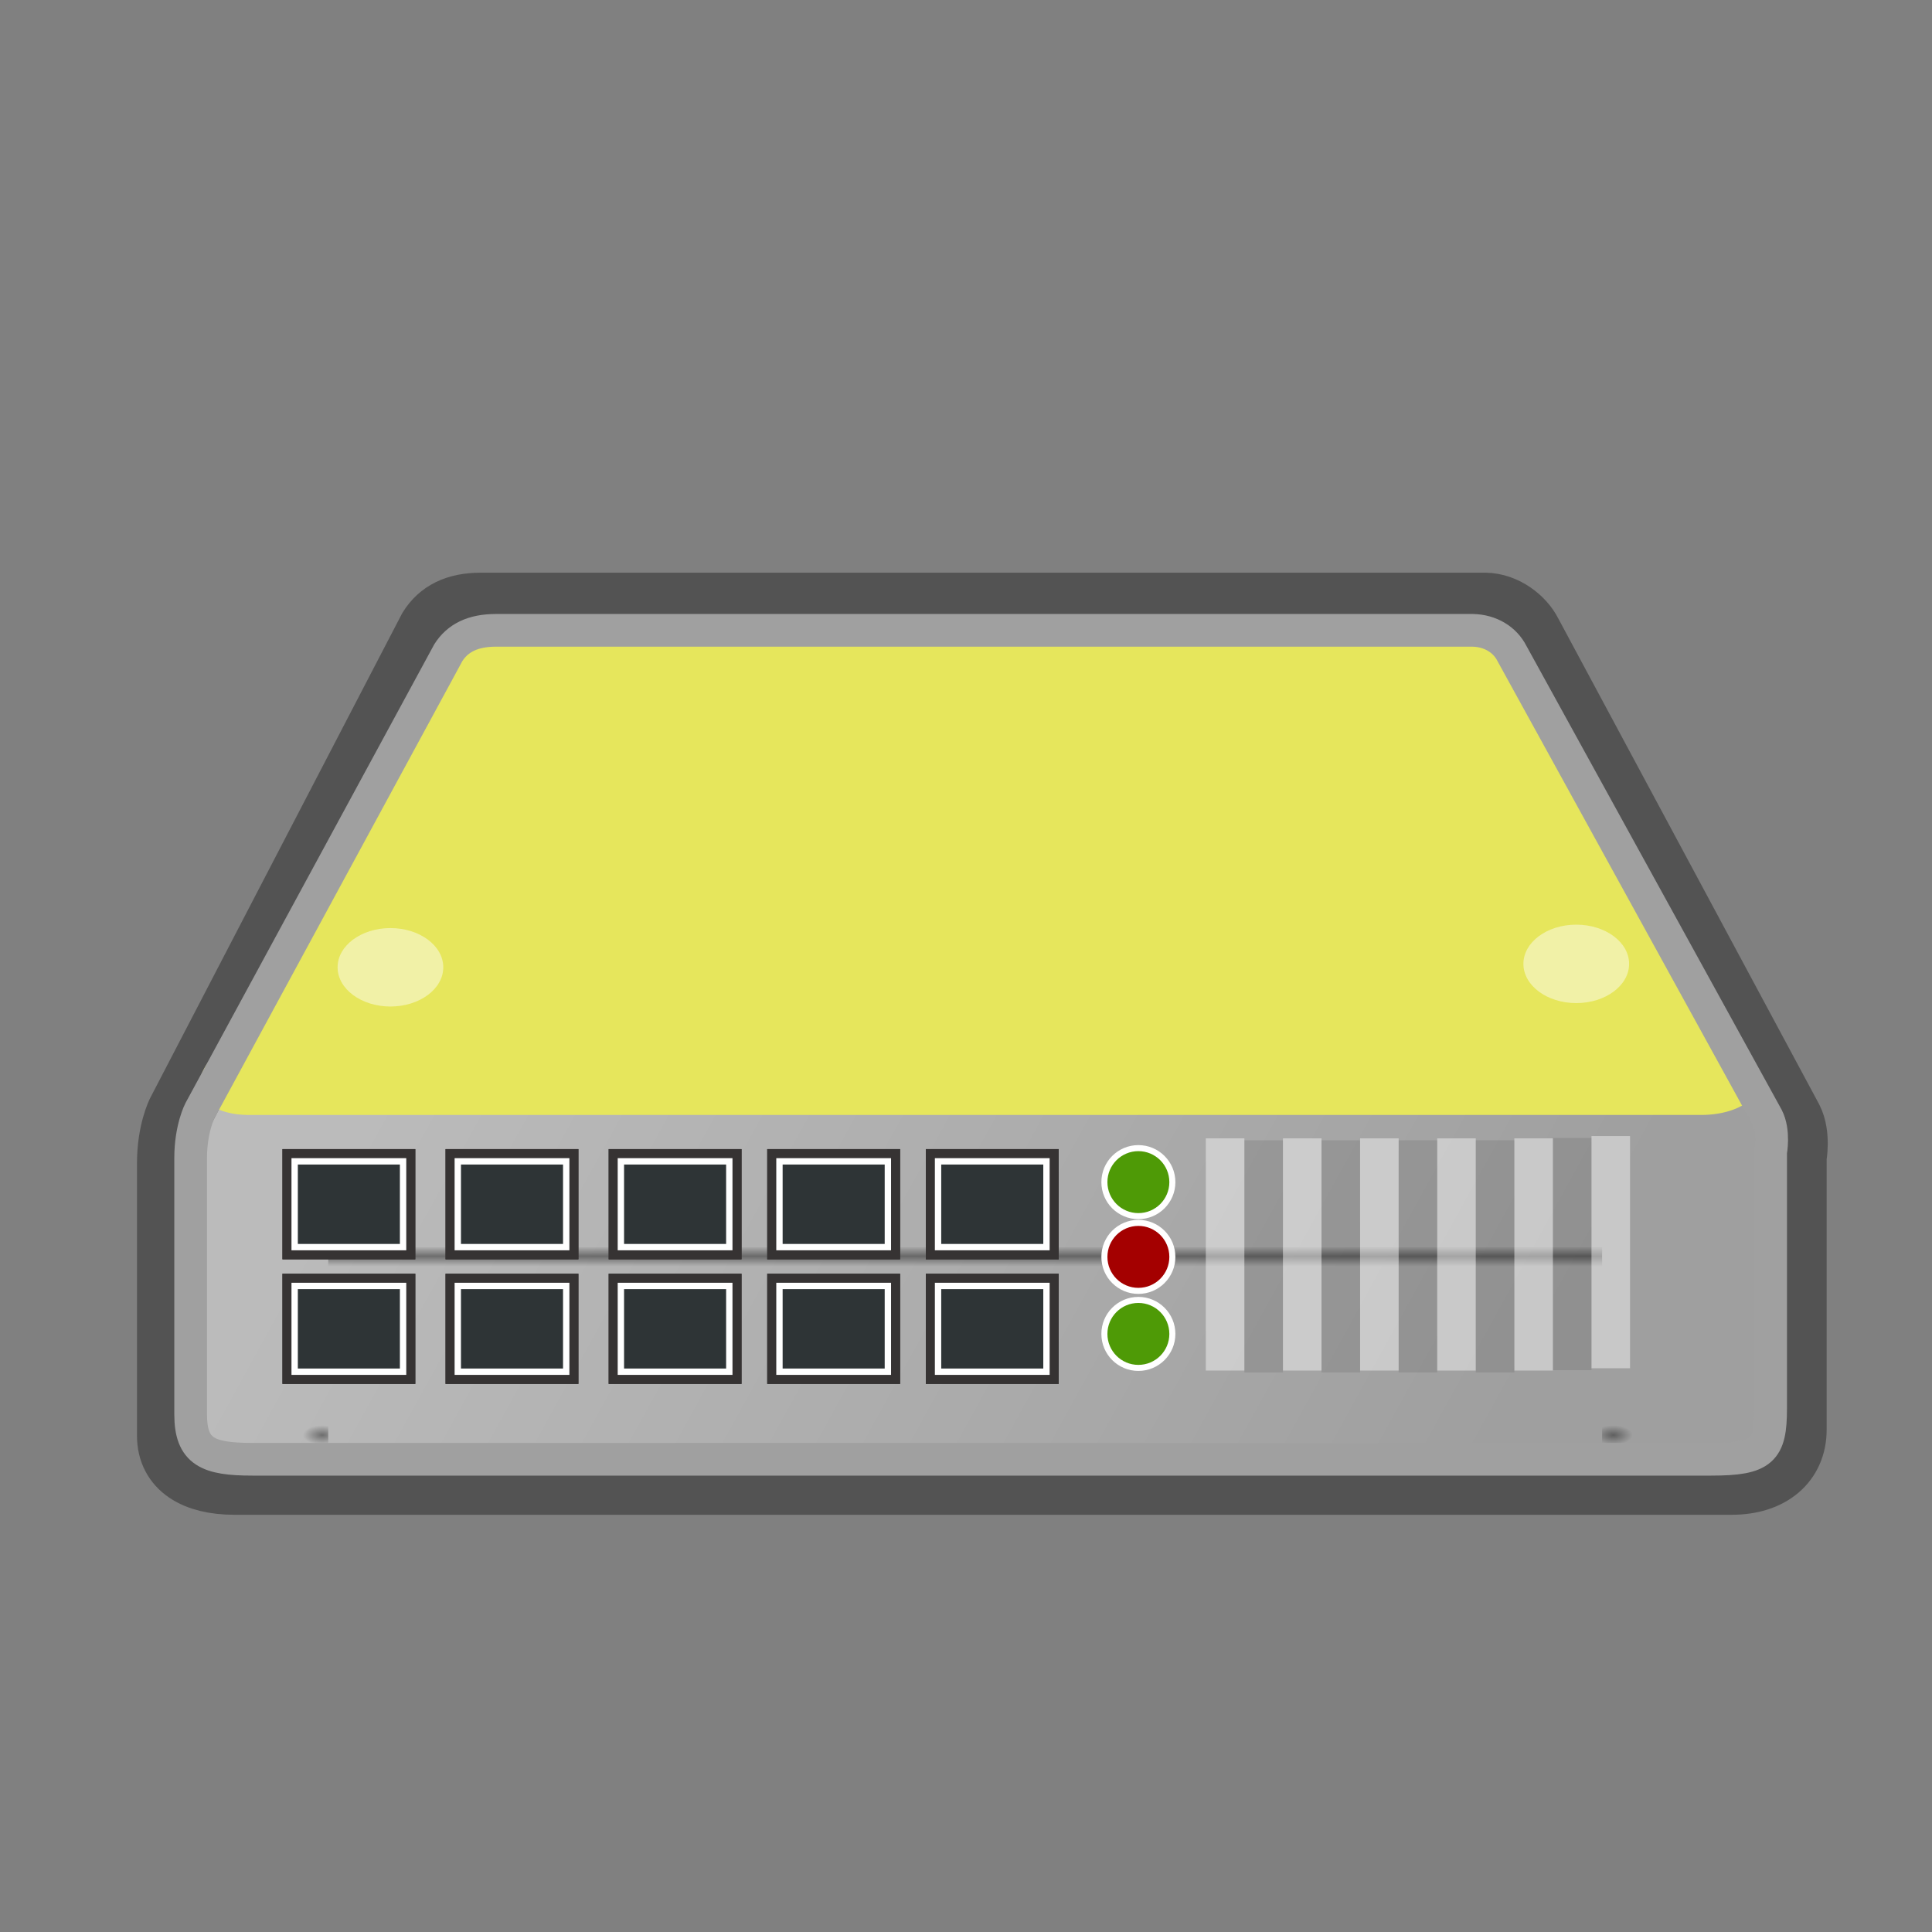 <?xml version="1.0" encoding="utf-8"?>
<!-- Generator: Adobe Illustrator 15.1.0, SVG Export Plug-In . SVG Version: 6.00 Build 0)  -->
<!DOCTYPE svg PUBLIC "-//W3C//DTD SVG 1.1//EN" "http://www.w3.org/Graphics/SVG/1.1/DTD/svg11.dtd">
<svg version="1.1" id="svg2108" xmlns:svg="http://www.w3.org/2000/svg"
	 xmlns="http://www.w3.org/2000/svg" xmlns:xlink="http://www.w3.org/1999/xlink" x="0px" y="0px" width="128px" height="128px"
	 viewBox="0 0 128 128" enable-background="new 0 0 128 128" xml:space="preserve">
<rect x="0" y="0" width="128" height="128" fill="#808080" stroke="none"/>
<g id="layer1">
</g>
<linearGradient id="path4170_1_" gradientUnits="userSpaceOnUse" x1="-141.512" y1="258.333" x2="-112.934" y2="245.87" gradientTransform="matrix(2.555 0 0 -2.022 387.195 593.52)">
	<stop  offset="0" style="stop-color:#BBBBBB"/>
	<stop  offset="1" style="stop-color:#9F9F9F"/>
</linearGradient>
<path id="path4170" fill="url(#path4170_1_)" d="M11.6,73.604l1.954-1.399l96.097,0.126l8.847,0.643v21.104
	c0,2.275-1.552,3.727-4.067,3.727H15.846c-2.551,0-4.246-1.096-4.246-3.285V73.604z"/>
<path id="path4196" fill="none" stroke="#535353" stroke-width="4.388" stroke-linecap="round" stroke-linejoin="round" d="
	M31.849,40.137c-1.608,0-2.653,0.543-3.296,1.579l-16.64,32.011c0,0-0.643,1.258-0.643,3.334v18.061
	c0,2.027,1.692,3.042,4.261,3.042h99.196c2.533,0,4.1-1.345,4.1-3.451V76.651c0,0,0.273-1.442-0.24-2.456l-17.283-32.187
	c-0.475-0.958-1.639-1.849-2.895-1.872H31.849z"/>
<g id="g6707" transform="matrix(0.063,0,0,0.053,119.98,90.616)">
	
		<linearGradient id="rect6709_1_" gradientUnits="userSpaceOnUse" x1="21391.297" y1="-63601.605" x2="21391.297" y2="-63844.465" gradientTransform="matrix(0.174 0 0 -0.105 -4608.783 -6830.312)">
		<stop  offset="0" style="stop-color:#000000;stop-opacity:0"/>
		<stop  offset="0.5" style="stop-color:#000000"/>
		<stop  offset="1" style="stop-color:#000000;stop-opacity:0"/>
	</linearGradient>
	
		<rect id="rect6709" x="-1559.26" y="-150.707" opacity="0.402" fill="url(#rect6709_1_)" enable-background="new    " width="1339.637" height="478.363"/>
	
		<radialGradient id="path6711_1_" cx="25289.305" cy="-65852.336" r="117.142" gradientTransform="matrix(0.174 0 0 -0.105 -4608.237 -6830.312)" gradientUnits="userSpaceOnUse">
		<stop  offset="0" style="stop-color:#000000"/>
		<stop  offset="1" style="stop-color:#000000;stop-opacity:0"/>
	</radialGradient>
	<path id="path6711" opacity="0.402" fill="url(#path6711_1_)" enable-background="new    " d="M-219.623-150.67v478.327
		c142.877,0.897,345.404-107.182,345.404-239.2S-33.645-150.67-219.623-150.67z"/>
	
		<radialGradient id="path6713_1_" cx="-17494.984" cy="-65852.336" r="117.142" gradientTransform="matrix(-0.174 0 0 -0.105 -4609.615 -6830.312)" gradientUnits="userSpaceOnUse">
		<stop  offset="0" style="stop-color:#000000"/>
		<stop  offset="1" style="stop-color:#000000;stop-opacity:0"/>
	</radialGradient>
	<path id="path6713" opacity="0.402" fill="url(#path6713_1_)" enable-background="new    " d="M-1559.26-150.67v478.327
		c-142.869,0.897-345.396-107.182-345.396-239.2S-1745.223-150.67-1559.26-150.67z"/>
</g>
<path id="path3093" fill="#E6E65C" d="M13.93,70.19c-1.764,2.251-0.001,3.679,2.557,3.679h96.294
	c2.763-0.037,4.557-1.556,3.527-3.295L99.73,44.114c-0.455-0.787-1.617-1.519-2.822-1.538H33.065c-1.543,0-2.557,0.467-3.174,1.318
	L13.93,70.19z"/>
<path id="path4224" fill="#FFFFFF" fill-opacity="0.458" d="M29.368,64.085c0.001,1.435-1.566,2.598-3.499,2.599
	c-1.933,0-3.501-1.162-3.502-2.596c0-0.001,0-0.001,0-0.002c-0.001-1.434,1.566-2.598,3.499-2.598s3.501,1.162,3.502,2.596
	C29.368,64.084,29.368,64.084,29.368,64.085z"/>
<path id="path4226" fill="#FFFFFF" fill-opacity="0.458" d="M107.932,63.859c0,1.435-1.566,2.598-3.5,2.598
	c-1.933,0.001-3.5-1.161-3.502-2.596c0,0,0-0.001,0-0.002c0-1.435,1.566-2.598,3.5-2.598s3.501,1.162,3.502,2.596
	C107.932,63.858,107.932,63.858,107.932,63.859z"/>
<linearGradient id="path4252_1_" gradientUnits="userSpaceOnUse" x1="-229.122" y1="456.066" x2="-197.404" y2="412.879">
	<stop  offset="0" style="stop-color:#616161"/>
	<stop  offset="1" style="stop-color:#A0A0A0"/>
</linearGradient>
<path id="path4252" fill="none" stroke="url(#path4252_1_)" stroke-width="2.166" stroke-linecap="round" stroke-linejoin="round" d="
	M32.864,41.761c-1.543,0-2.546,0.511-3.164,1.485L13.248,73.582c0,0-0.617,1.182-0.617,3.136v16.987
	c0,2.477,1.139,2.975,4.089,2.975h96.653c3.395,0,3.936-0.579,3.936-3.36V76.332c0,0,0.262-1.355-0.231-2.31l-16.909-30.73
	c-0.455-0.901-1.412-1.511-2.617-1.532H32.864z"/>
<path id="path4282" fill="none" stroke="#FFFFFF" stroke-width="2.555" stroke-linecap="square" stroke-opacity="0.424" d="
	M106.717,76.544v12.829"/>
<path id="path4284" fill="none" stroke="#FFFFFF" stroke-width="2.555" stroke-linecap="square" stroke-opacity="0.424" d="
	M101.607,76.697v12.828"/>
<path id="path4286" fill="none" stroke="#FFFFFF" stroke-width="2.555" stroke-linecap="square" stroke-opacity="0.424" d="
	M96.496,76.697v12.828"/>
<path id="path4288" fill="none" stroke="#FFFFFF" stroke-width="2.555" stroke-linecap="square" stroke-opacity="0.424" d="
	M91.387,76.697v12.828"/>
<path id="path4290" fill="none" stroke="#FFFFFF" stroke-width="2.555" stroke-linecap="square" stroke-opacity="0.424" d="
	M86.276,76.697v12.828"/>
<path id="path4292" fill="none" stroke="#FFFFFF" stroke-width="2.555" stroke-linecap="square" stroke-opacity="0.424" d="
	M81.166,76.697v12.828"/>
<path id="path4294" opacity="0.097" fill="none" stroke="#000000" stroke-width="2.555" stroke-linecap="square" enable-background="new    " d="
	M104.162,76.672V89.5"/>
<path id="path4296" opacity="0.097" fill="none" stroke="#000000" stroke-width="2.555" stroke-linecap="square" enable-background="new    " d="
	M99.052,76.824v12.829"/>
<path id="path4298" opacity="0.097" fill="none" stroke="#000000" stroke-width="2.555" stroke-linecap="square" enable-background="new    " d="
	M93.941,76.824v12.829"/>
<path id="path4300" opacity="0.097" fill="none" stroke="#000000" stroke-width="2.555" stroke-linecap="square" enable-background="new    " d="
	M88.832,76.824v12.829"/>
<path id="path4302" opacity="0.097" fill="none" stroke="#000000" stroke-width="2.555" stroke-linecap="square" enable-background="new    " d="
	M83.721,76.824v12.829"/>
<g id="g21981" transform="translate(25.215,8.067)">
	<rect id="rect19010" x="-4.622" y="69.945" fill="#2E3436" stroke="#363333" stroke-width="3.762" width="5.042" height="3.542"/>
	<rect id="rect19981" x="-4.622" y="69.945" fill="#2E3436" stroke="#363333" stroke-width="3.762" width="5.042" height="3.542"/>
	<rect id="rect20028" x="-5.693" y="68.875" fill="#2E3436" stroke="#FFFFFF" stroke-width="0.421" width="7.183" height="5.683"/>
	<rect id="rect21975" x="-4.622" y="78.2" fill="#2E3436" stroke="#363333" stroke-width="3.762" width="5.042" height="3.541"/>
	<rect id="rect21977" x="-4.622" y="78.2" fill="#2E3436" stroke="#363333" stroke-width="3.762" width="5.042" height="3.541"/>
	<rect id="rect21979" x="-5.693" y="77.13" fill="#2E3436" stroke="#FFFFFF" stroke-width="0.421" width="7.183" height="5.682"/>
</g>
<g id="g21989" transform="translate(36.022,8.067)">
	<rect id="rect21991" x="-4.623" y="69.945" fill="#2E3436" stroke="#363333" stroke-width="3.762" width="5.042" height="3.542"/>
	<rect id="rect21993" x="-4.623" y="69.945" fill="#2E3436" stroke="#363333" stroke-width="3.762" width="5.042" height="3.542"/>
	<rect id="rect21995" x="-5.692" y="68.875" fill="#2E3436" stroke="#FFFFFF" stroke-width="0.421" width="7.183" height="5.683"/>
	<rect id="rect21997" x="-4.623" y="78.2" fill="#2E3436" stroke="#363333" stroke-width="3.762" width="5.042" height="3.541"/>
	<rect id="rect21999" x="-4.623" y="78.2" fill="#2E3436" stroke="#363333" stroke-width="3.762" width="5.042" height="3.541"/>
	<rect id="rect22001" x="-5.692" y="77.13" fill="#2E3436" stroke="#FFFFFF" stroke-width="0.421" width="7.183" height="5.682"/>
</g>
<g id="g22003" transform="translate(46.828,8.067)">
	<rect id="rect22005" x="-4.622" y="69.945" fill="#2E3436" stroke="#363333" stroke-width="3.762" width="5.042" height="3.542"/>
	<rect id="rect22007" x="-4.622" y="69.945" fill="#2E3436" stroke="#363333" stroke-width="3.762" width="5.042" height="3.542"/>
	<rect id="rect22009" x="-5.693" y="68.875" fill="#2E3436" stroke="#FFFFFF" stroke-width="0.421" width="7.183" height="5.683"/>
	<rect id="rect22011" x="-4.622" y="78.2" fill="#2E3436" stroke="#363333" stroke-width="3.762" width="5.042" height="3.541"/>
	<rect id="rect22013" x="-4.622" y="78.2" fill="#2E3436" stroke="#363333" stroke-width="3.762" width="5.042" height="3.541"/>
	<rect id="rect22015" x="-5.693" y="77.13" fill="#2E3436" stroke="#FFFFFF" stroke-width="0.421" width="7.183" height="5.682"/>
</g>
<g id="g22017" transform="translate(57.334,8.067)">
	<rect id="rect22019" x="-4.622" y="69.945" fill="#2E3436" stroke="#363333" stroke-width="3.762" width="5.042" height="3.542"/>
	<rect id="rect22021" x="-4.622" y="69.945" fill="#2E3436" stroke="#363333" stroke-width="3.762" width="5.042" height="3.542"/>
	<rect id="rect22023" x="-5.693" y="68.875" fill="#2E3436" stroke="#FFFFFF" stroke-width="0.421" width="7.183" height="5.683"/>
	<rect id="rect22025" x="-4.622" y="78.2" fill="#2E3436" stroke="#363333" stroke-width="3.762" width="5.042" height="3.541"/>
	<rect id="rect22027" x="-4.622" y="78.2" fill="#2E3436" stroke="#363333" stroke-width="3.762" width="5.042" height="3.541"/>
	<rect id="rect22029" x="-5.693" y="77.13" fill="#2E3436" stroke="#FFFFFF" stroke-width="0.421" width="7.183" height="5.682"/>
</g>
<g id="g22031" transform="translate(67.841,8.067)">
	<rect id="rect22033" x="-4.622" y="69.945" fill="#2E3436" stroke="#363333" stroke-width="3.762" width="5.042" height="3.542"/>
	<rect id="rect22035" x="-4.622" y="69.945" fill="#2E3436" stroke="#363333" stroke-width="3.762" width="5.042" height="3.542"/>
	<rect id="rect22037" x="-5.693" y="68.875" fill="#2E3436" stroke="#FFFFFF" stroke-width="0.421" width="7.183" height="5.683"/>
	<rect id="rect22039" x="-4.622" y="78.2" fill="#2E3436" stroke="#363333" stroke-width="3.762" width="5.042" height="3.541"/>
	<rect id="rect22041" x="-4.622" y="78.2" fill="#2E3436" stroke="#363333" stroke-width="3.762" width="5.042" height="3.541"/>
	<rect id="rect22043" x="-5.693" y="77.13" fill="#2E3436" stroke="#FFFFFF" stroke-width="0.421" width="7.183" height="5.682"/>
</g>
<path id="path22045" fill="#4E9A06" stroke="#FFFFFF" stroke-width="0.4" d="M77.672,78.32c0,1.243-1.008,2.252-2.252,2.252
	c-1.243,0-2.251-1.009-2.251-2.252c-0.001-1.244,1.006-2.252,2.249-2.254c1.244,0,2.252,1.007,2.254,2.25
	C77.672,78.318,77.672,78.318,77.672,78.32z"/>
<path id="path22049" fill="#A40000" stroke="#FFFFFF" stroke-width="0.4" d="M77.672,83.273c0,1.243-1.008,2.251-2.252,2.251
	c-1.243,0-2.251-1.008-2.251-2.251c-0.001-1.244,1.006-2.252,2.249-2.254c1.244,0,2.252,1.007,2.254,2.25
	C77.672,83.27,77.672,83.271,77.672,83.273z"/>
<path id="path22051" fill="#4E9A06" stroke="#FFFFFF" stroke-width="0.4" d="M77.672,88.377c0,1.242-1.008,2.25-2.252,2.25
	c-1.243,0-2.251-1.008-2.251-2.25c-0.001-1.244,1.006-2.253,2.249-2.254c1.244-0.001,2.252,1.006,2.254,2.25
	C77.672,88.374,77.672,88.375,77.672,88.377z"/>
</svg>
